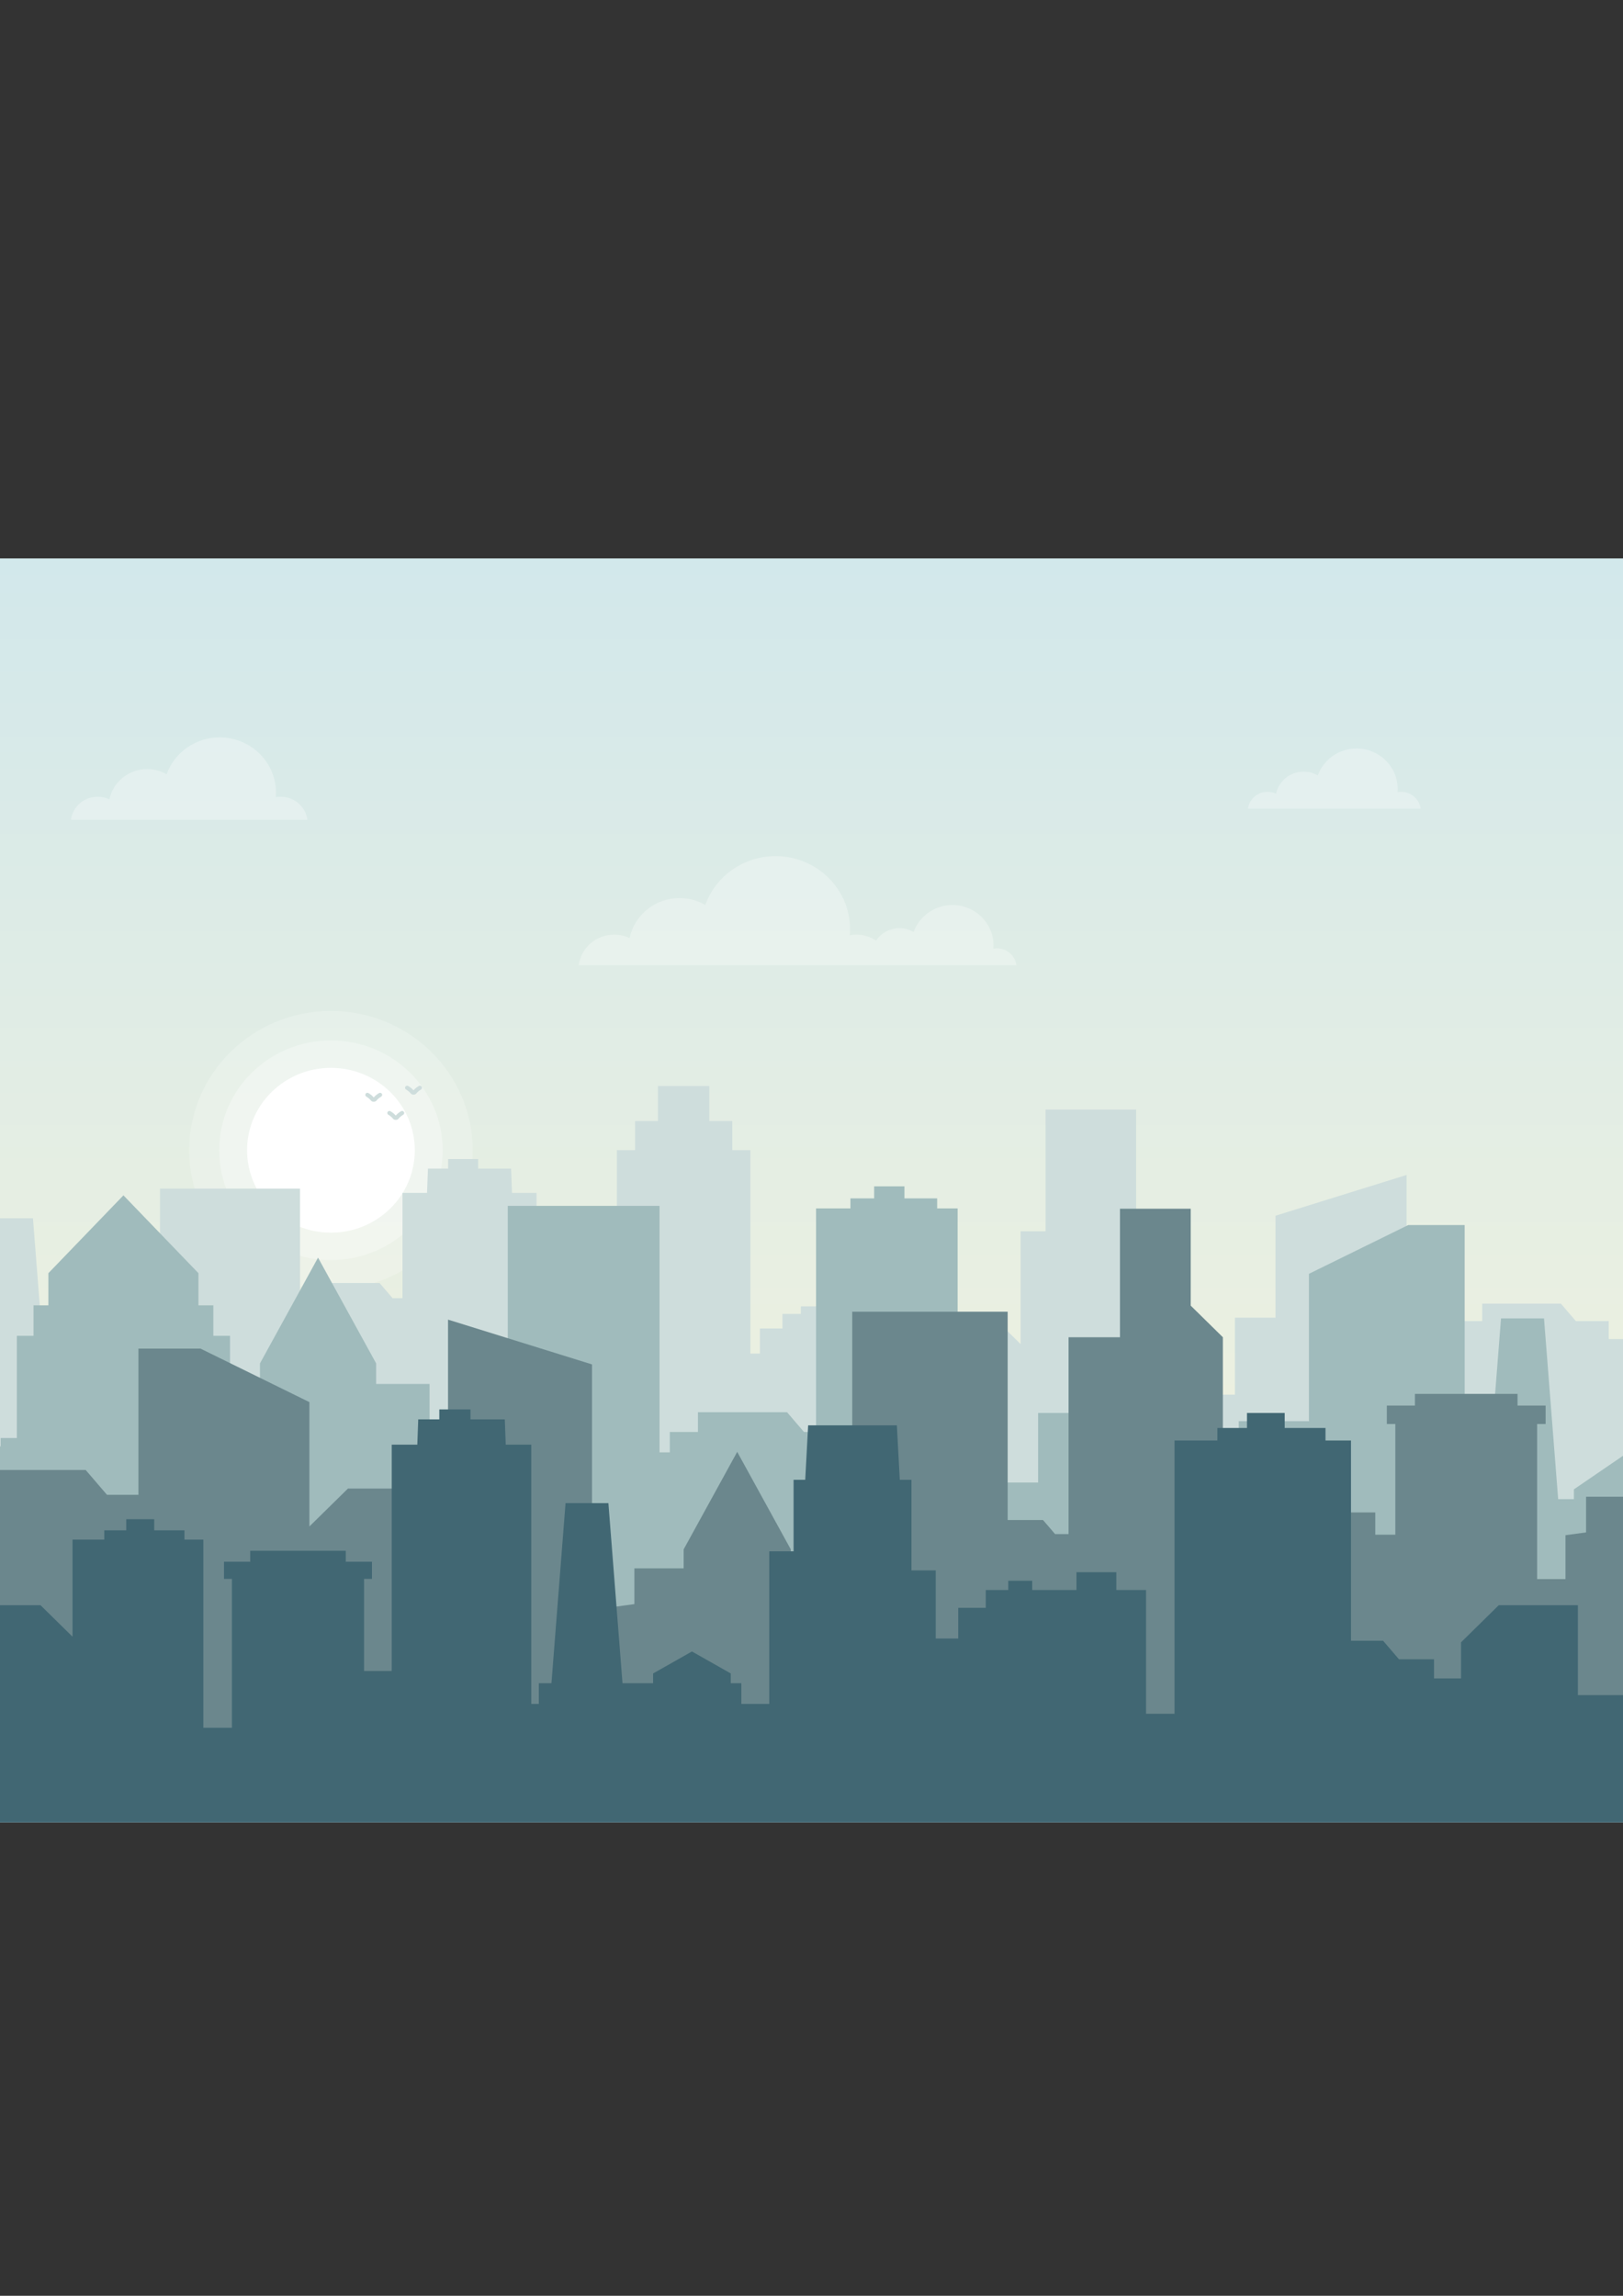 <?xml version="1.0" encoding="utf-8"?>
<!-- Generator: Adobe Illustrator 27.7.0, SVG Export Plug-In . SVG Version: 6.00 Build 0)  -->
<svg version="1.1" id="Layer_1" xmlns="http://www.w3.org/2000/svg" xmlns:xlink="http://www.w3.org/1999/xlink" x="0px" y="0px"
	 viewBox="0 0 595.28 841.89" style="enable-background:new 0 0 595.28 841.89;" xml:space="preserve">
<rect x="0" y="0" width="595.28" height="841.89" fill="#333333" stroke="none"/>
<style type="text/css">
	.st0{fill:url(#XMLID_00000150798939057180249960000001035039376826622391_);}
	.st1{opacity:0.2;fill:#FFFFFF;}
	.st2{opacity:0.3;fill:#FFFFFF;}
	.st3{fill:#FFFFFF;}
	.st4{fill:#CEDDDC;}
	.st5{fill:#A0BBBC;}
	.st6{fill:#6B878D;}
	.st7{fill:#416773;}
</style>
<g id="morning">
	
		<linearGradient id="XMLID_00000118390427901247916010000007623993627372596388_" gradientUnits="userSpaceOnUse" x1="282.284" y1="608.8" x2="282.284" y2="145.3">
		<stop  offset="0" style="stop-color:#F4F3DD"/>
		<stop  offset="1" style="stop-color:#CDE6ED"/>
	</linearGradient>
	
		<rect id="XMLID_2_" x="-32.23" y="204.78" style="fill:url(#XMLID_00000118390427901247916010000007623993627372596388_);" width="629.04" height="463.5"/>
	<g id="XMLID_40_">
		<ellipse id="XMLID_39_" class="st1" cx="121.38" cy="421.81" rx="51.99" ry="51.08"/>
		<ellipse id="XMLID_38_" class="st2" cx="121.38" cy="421.81" rx="40.99" ry="40.27"/>
		<ellipse id="XMLID_381_" class="st3" cx="121.38" cy="421.81" rx="30.76" ry="30.22"/>
	</g>
	<g id="XMLID_3_">
		<g id="XMLID_41_">
			<polygon id="XMLID_32_" class="st4" points="590.05,491.05 590.05,484.44 577.97,484.44 572.49,478.05 543.65,478.05 
				543.65,484.44 534.54,484.44 534.54,491.05 527.82,491.05 527.82,535.41 515.9,535.41 515.9,430.87 467.82,445.82 467.82,483.21 
				452.94,483.21 452.94,511.44 437.47,511.44 437.47,520.05 425.85,520.05 425.85,451.53 416.7,451.53 416.7,406.9 383.49,406.9 
				383.49,451.53 374.34,451.53 374.34,492.89 365.46,484.16 340.63,484.16 340.63,512.39 335.08,512.39 335.08,487.17 
				335.08,481.83 326.16,481.83 326.16,476.48 314.19,476.48 314.19,481.83 300.91,481.83 300.91,479.05 293.73,479.05 
				293.73,481.83 286.99,481.83 286.99,487.17 278.72,487.17 278.72,496.37 275.22,496.37 275.22,421.78 268.58,421.78 
				268.58,411.11 260.16,411.11 260.16,398.27 241.33,398.27 241.33,411.11 232.92,411.11 232.92,421.78 226.27,421.78 
				226.27,497.78 196.79,497.78 196.79,437.45 187.78,437.45 187.45,428.54 175.37,428.54 175.37,425.03 164.38,425.03 
				164.38,428.54 156.96,428.54 156.63,437.45 147.62,437.45 147.62,476.07 144,476.07 139.22,470.5 114.11,470.5 114.11,476.07 
				110.04,476.07 110.04,435.89 58.69,435.89 58.69,520.05 26.58,520.05 26.58,510.95 20.63,510.95 20.63,504.32 16.59,504.32 
				12.09,446.75 -1.61,446.75 -6.12,504.32 -15.91,504.32 -15.91,501.19 -28.32,494.17 -32.23,496.38 -32.23,548.81 -31.71,548.81 
				-31.71,668.28 596.8,668.28 596.8,569.29 596.8,545.84 596.8,491.05 			"/>
		</g>
		<polygon id="XMLID_44_" class="st5" points="596.8,532.81 577.27,546.16 577.27,549.75 571.5,549.75 566.31,483.48 550.54,483.48 
			545.35,549.75 540.71,549.75 540.71,557.39 537.21,557.39 537.21,449.24 516.49,449.24 480.1,467.12 480.1,521.33 479.95,521.15 
			454.35,521.15 454.35,526.83 446.27,526.83 446.27,532.69 440.3,532.69 440.3,559.87 413.9,559.87 413.9,554.25 413.9,543.66 
			413.9,528.68 403.2,518.15 380.76,518.15 380.76,543.66 366.79,543.66 366.79,559.87 351.24,559.87 351.24,555.53 351.24,544.94 
			351.24,443.15 343.73,443.15 343.73,439.46 331.73,439.46 331.73,435.04 320.62,435.04 320.62,439.46 311.92,439.46 
			311.92,443.15 299.31,443.15 299.31,525.12 294.88,525.12 288.67,517.87 255.99,517.87 255.99,525.12 245.67,525.12 245.67,532.6 
			241.9,532.6 241.9,442.21 186.24,442.21 186.24,559.87 179.28,559.87 177.28,540.36 165.77,540.36 165.77,522.86 157.55,521.73 
			157.55,507.51 137.96,507.51 137.96,499.97 116.65,461.18 95.35,499.97 95.35,507.51 95.35,513.16 95.35,514.24 95.35,526.9 
			95.35,540.36 95.35,548.17 95.35,559.87 84.37,559.87 84.37,489.86 78.25,489.86 78.25,478.69 72.79,478.69 72.79,466.89 
			45.27,438.34 17.75,466.89 17.75,478.69 12.29,478.69 12.29,489.86 6.18,489.86 6.18,527.34 0.25,527.34 0.25,530.4 -12.37,530.4 
			-12.37,524.52 -23.75,524.52 -23.75,530.4 -32.23,530.4 -32.23,536.28 -32.23,601.2 -32.23,607.09 -31.71,607.09 -31.71,668.28 
			596.02,668.28 596.02,600.97 596.8,600.97 		"/>
		<polygon id="XMLID_48_" class="st6" points="581.74,548.86 581.74,561.94 574.18,562.98 574.18,579.07 563.78,579.07 
			563.78,522.19 566.9,522.19 566.9,515.44 556.6,515.44 556.6,511.14 518.96,511.14 518.96,515.44 508.66,515.44 508.66,522.19 
			511.78,522.19 511.78,562.79 504.42,562.79 504.42,554.62 489.49,554.62 482.71,546.72 448.52,546.72 448.52,515.49 
			448.52,490.38 436.73,478.79 436.73,443.25 410.78,443.25 410.78,490.38 391.92,490.38 391.92,562.57 386.99,562.57 382.55,557.4 
			369.59,557.4 369.59,481.02 312.58,481.02 312.58,608.8 290.04,608.8 290.04,605.42 290.04,593.01 290.04,581.34 290.04,580.34 
			290.04,575.13 290.04,568.17 270.39,532.41 250.75,568.17 250.75,575.13 232.68,575.13 232.68,588.24 225.1,589.28 225.1,605.42 
			217.13,605.42 217.13,500.34 164.33,483.92 164.33,582.57 159.9,582.57 159.9,545.87 127.62,545.87 113.48,559.77 113.48,514.17 
			73.53,494.54 50.78,494.54 50.78,548.16 39.24,548.16 31.42,539.05 -9.68,539.05 -9.68,548.16 -22.65,548.16 -22.65,557.58 
			-32.23,557.58 -32.23,608.8 -32.23,628.34 -32.23,668.28 596.8,668.28 596.8,641.01 596.8,608.8 596.8,548.86 		"/>
		<polygon id="XMLID_47_" class="st7" points="74.59,668.28 85.07,668.28 133.52,668.28 143.68,668.28 158.25,668.28 190.8,668.28 
			194.87,668.28 282.15,668.28 291.07,668.28 334.3,668.28 343.21,668.28 351.46,668.28 405.02,668.28 412.11,668.28 420.35,668.28 
			430.79,668.28 448.66,668.28 459.77,668.28 495.52,668.28 535.88,668.28 537.95,668.28 596.8,668.28 596.8,621.62 578.73,621.62 
			578.73,588.64 549.72,588.64 535.88,602.25 535.88,615.49 525.96,615.49 525.96,608.47 513.11,608.47 507.28,601.67 
			495.52,601.67 495.52,528.24 486.16,528.24 486.16,523.65 471.2,523.65 471.2,518.14 457.36,518.14 457.36,523.65 446.51,523.65 
			446.51,528.24 430.79,528.24 430.79,628.46 420.35,628.46 420.35,589.62 420.35,583.08 409.45,583.08 409.45,576.55 
			394.82,576.55 394.82,583.08 378.59,583.08 378.59,579.69 369.81,579.69 369.81,583.08 361.56,583.08 361.56,589.62 
			351.46,589.62 351.46,600.86 343.21,600.86 343.21,575.89 334.3,575.89 334.3,568.88 334.3,542.65 330.02,542.65 328.95,522.69 
			296.41,522.69 295.34,542.65 291.07,542.65 291.07,568.88 282.15,568.88 282.15,624.86 271.9,624.86 271.9,617.25 268.03,617.25 
			268.03,613.67 253.79,605.61 239.55,613.67 239.55,617.25 228.32,617.25 223.15,551.22 207.43,551.22 202.26,617.25 
			197.63,617.25 197.63,624.86 194.87,624.86 194.87,529.77 185.49,529.77 185.15,520.5 172.56,520.5 172.56,516.85 161.13,516.85 
			161.13,520.5 153.4,520.5 153.06,529.77 143.68,529.77 143.68,612.77 133.52,612.77 133.52,578.99 136.43,578.99 136.43,572.7 
			126.83,572.7 126.83,568.69 91.77,568.69 91.77,572.7 82.16,572.7 82.16,578.99 85.07,578.99 85.07,633.58 74.59,633.58 
			74.59,564.6 67.66,564.6 67.66,561.19 56.56,561.19 56.56,557.11 46.3,557.11 46.3,561.19 38.25,561.19 38.25,564.6 26.6,564.6 
			26.6,600.19 14.85,588.64 -14.16,588.64 -14.16,621.62 -32.23,621.62 -32.23,668.28 26.6,668.28 		"/>
	</g>
	<path id="XMLID_13_" class="st2" d="M521.05,296.54c-0.47-3.49-3.5-6.18-7.18-6.18c-0.44,0-0.87,0.05-1.3,0.12
		c0.03-0.39,0.06-0.78,0.06-1.18c0-8.18-6.75-14.82-15.08-14.82c-6.56,0-12.13,4.13-14.21,9.88c-1.53-0.88-3.3-1.39-5.2-1.39
		c-4.99,0-9.14,3.47-10.11,8.09c-0.95-0.44-2-0.7-3.12-0.7c-3.68,0-6.71,2.69-7.18,6.18H521.05z"/>
	<path id="XMLID_11_" class="st2" d="M112.76,300.62c-0.65-4.78-4.8-8.46-9.84-8.46c-0.61,0-1.2,0.06-1.77,0.16
		c0.04-0.53,0.08-1.07,0.08-1.61c0-11.21-9.25-20.3-20.67-20.3c-8.99,0-16.62,5.65-19.46,13.53c-2.09-1.2-4.52-1.9-7.12-1.9
		c-6.83,0-12.53,4.76-13.86,11.08c-1.3-0.61-2.74-0.96-4.27-0.96c-5.04,0-9.19,3.69-9.84,8.46H112.76z"/>
	<g id="XMLID_7_">
		<path id="XMLID_10_" class="st4" d="M139.02,400.85c-0.59,0.35-1.38,0.91-1.94,1.59c-0.56-0.69-1.35-1.24-1.94-1.59
			c-0.38-0.23-0.88-0.08-1.07,0.31l0,0c-0.18,0.34-0.06,0.76,0.27,0.97c0.63,0.38,1.3,0.9,1.66,1.39c0.25,0.34,0.65,0.53,1.08,0.49
			l0,0l0,0c0.43,0.04,0.83-0.16,1.08-0.5c0.36-0.48,1.03-1,1.66-1.38c0.33-0.2,0.45-0.62,0.28-0.97l0,0
			C139.89,400.77,139.4,400.63,139.02,400.85z"/>
		<path id="XMLID_175_" class="st4" d="M147.09,407.5c-0.59,0.35-1.38,0.91-1.94,1.59c-0.56-0.69-1.35-1.24-1.94-1.59
			c-0.38-0.23-0.87-0.08-1.07,0.31v0c-0.18,0.34-0.06,0.77,0.28,0.97c0.64,0.39,1.3,0.9,1.66,1.38c0.25,0.34,0.65,0.54,1.08,0.5l0,0
			l0,0c0.43,0.04,0.83-0.16,1.08-0.5c0.36-0.48,1.03-1,1.66-1.38c0.33-0.2,0.45-0.62,0.28-0.97l0,0
			C147.96,407.42,147.47,407.27,147.09,407.5z"/>
		<path id="XMLID_9_" class="st4" d="M153.6,398.25c-0.59,0.35-1.38,0.91-1.94,1.59c-0.56-0.69-1.35-1.24-1.94-1.59
			c-0.38-0.23-0.87-0.08-1.07,0.31l0,0c-0.18,0.34-0.06,0.77,0.28,0.97c0.64,0.39,1.3,0.9,1.66,1.38c0.25,0.34,0.65,0.54,1.08,0.5h0
			l0,0c0.43,0.04,0.83-0.16,1.08-0.5c0.36-0.48,1.03-1,1.66-1.38c0.33-0.2,0.45-0.62,0.28-0.97l0,0
			C154.47,398.16,153.98,398.02,153.6,398.25z"/>
	</g>
	<path id="XMLID_92_" class="st2" d="M365.64,347.76c-0.44,0-0.87,0.05-1.3,0.12c0.03-0.39,0.06-0.78,0.06-1.18
		c0-8.18-6.75-14.82-15.08-14.82c-6.56,0-12.13,4.13-14.21,9.88c-1.53-0.88-3.3-1.39-5.2-1.39c-3.59,0-6.73,1.82-8.58,4.55
		c-2.09-1.37-4.59-2.19-7.29-2.19c-0.8,0-1.59,0.08-2.35,0.22c0.06-0.71,0.11-1.41,0.11-2.13c0-14.84-12.24-26.87-27.35-26.87
		c-11.9,0-22,7.48-25.76,17.91c-2.77-1.59-5.99-2.52-9.43-2.52c-9.04,0-16.58,6.29-18.34,14.67c-1.71-0.81-3.63-1.27-5.65-1.27
		c-6.67,0-12.16,4.88-13.02,11.2h97.24h17.55h45.76C372.35,350.45,369.32,347.76,365.64,347.76z"/>
</g>
</svg>
